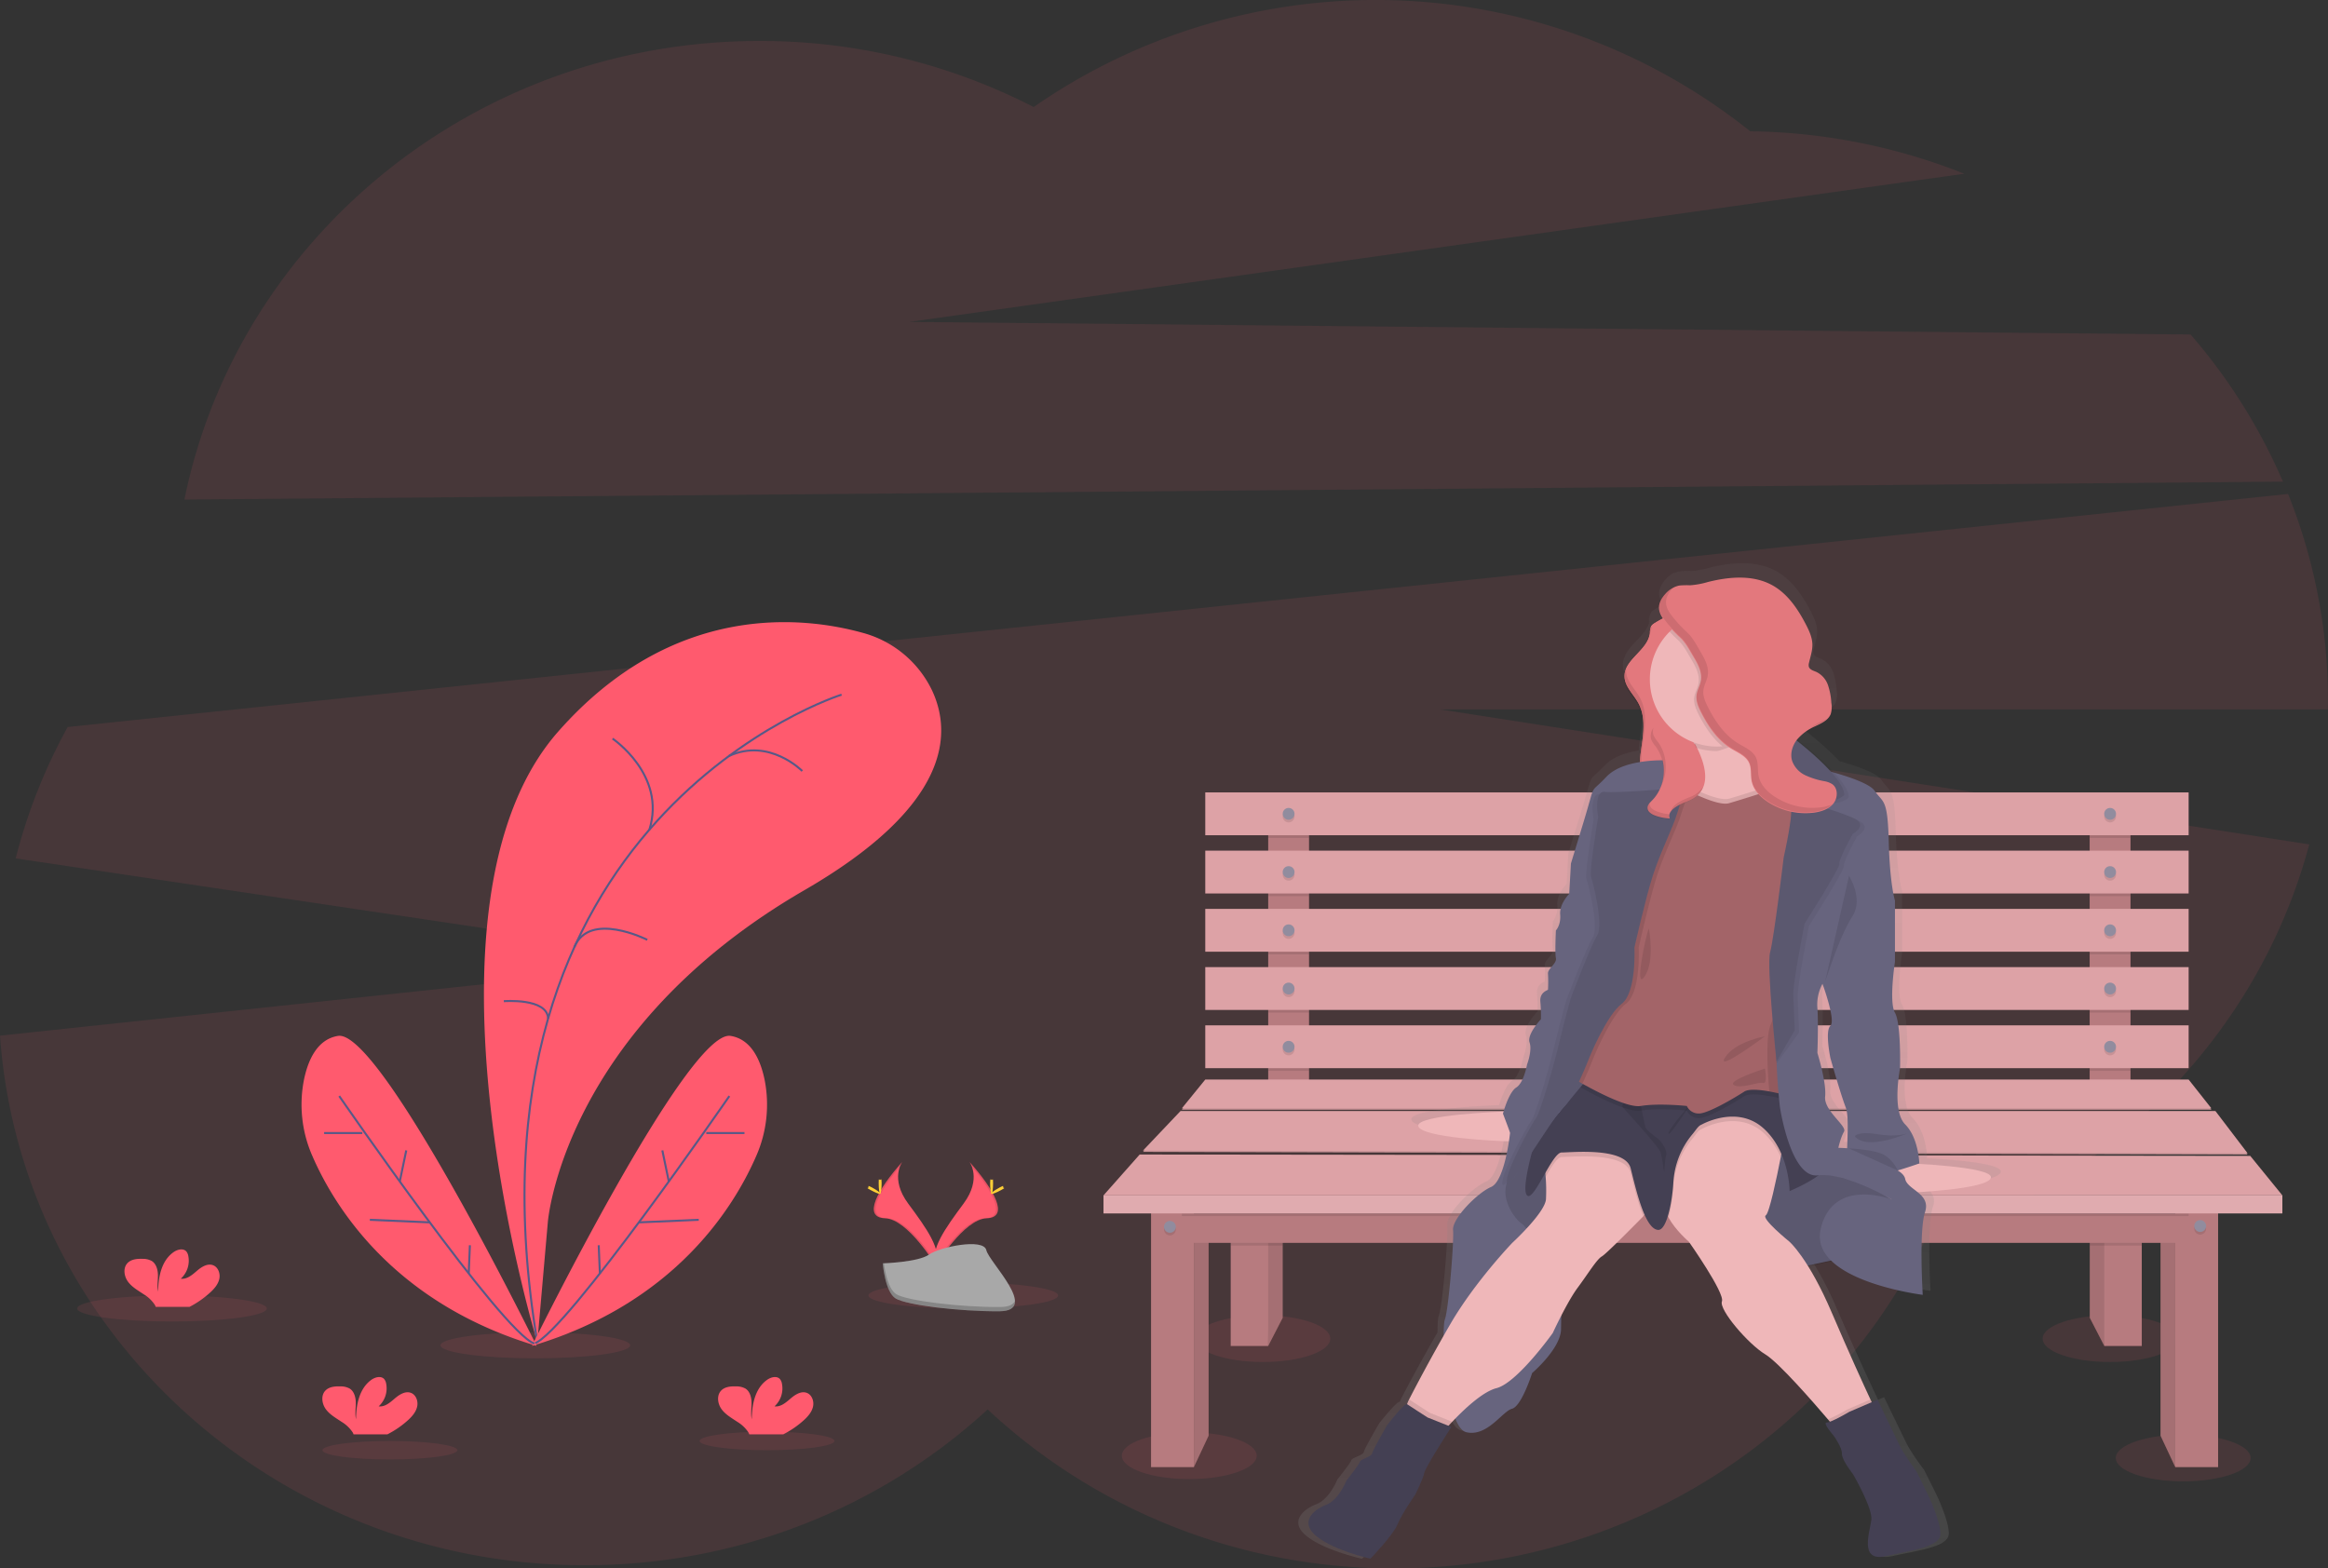 <svg id="b7755403-659e-443e-9cc8-ceaced986de6" data-name="Layer 1" xmlns="http://www.w3.org/2000/svg" xmlns:xlink="http://www.w3.org/1999/xlink" width="1151.63" height="775.89" viewBox="0 0 1151.63 775.89"><rect x="0" y="0" width="1151.63" height="775.89" fill="#333333" stroke="none"/><defs><linearGradient id="c42ab92a-23ba-4512-85c2-58d959eb6237" x1="840.26" y1="833.25" x2="840.26" y2="340.73" gradientUnits="userSpaceOnUse"><stop offset="0" stop-color="gray" stop-opacity="0.25"/><stop offset="0.54" stop-color="gray" stop-opacity="0.12"/><stop offset="1" stop-color="gray" stop-opacity="0.1"/></linearGradient></defs><title>thoughts</title><path d="M1153.53,300.33a280.57,280.57,0,0,0-45.68-72.79L474.09,221.3,995.89,148A296.17,296.17,0,0,0,890,127a296.72,296.72,0,0,0-354.47-12A295.41,295.41,0,0,0,399.89,82.32c-140.81,0-258.15,97.53-284.47,226.86Z" transform="translate(-24.19 -62.05)" fill="#ff5a6e" opacity="0.1"/><path d="M1175.81,408.8a273.84,273.84,0,0,0-19.75-102.37L57.67,421.72a275.56,275.56,0,0,0-25.72,65l340.13,50.7-347.89,37c10.46,146.41,136,262,289.3,262,77.19,0,147.32-29.31,199.28-77.08C564.9,808,635.7,838,713.71,838c115.75,0,215.66-65.91,262.18-161.2,93.33-29.62,165.84-104,190.65-197L736.4,413h439.37C1175.79,411.59,1175.81,410.2,1175.81,408.8Z" transform="translate(-24.19 -62.05)" fill="#ff5a6e" opacity="0.1"/><ellipse cx="624.71" cy="662.27" rx="33.36" ry="11.56" fill="#ff5a6e" opacity="0.1"/><ellipse cx="1043.83" cy="662.27" rx="33.36" ry="11.56" fill="#ff5a6e" opacity="0.1"/><ellipse cx="588.32" cy="720.19" rx="33.36" ry="11.56" fill="#ff5a6e" opacity="0.1"/><ellipse cx="1080.01" cy="721.31" rx="33.36" ry="11.56" fill="#ff5a6e" opacity="0.1"/><polygon points="1068.78 710.27 1076.07 725.83 1076.07 610.26 1068.78 610.26 1068.78 710.27" fill="#b77b7f"/><polygon points="597.89 710.27 590.6 725.83 590.6 610.26 597.89 610.26 597.89 710.27" fill="#b77b7f"/><polygon points="1068.78 710.27 1076.07 725.83 1076.07 610.26 1068.78 610.26 1068.78 710.27" opacity="0.1"/><polygon points="597.89 710.27 590.6 725.83 590.6 610.26 597.89 610.26 597.89 710.27" opacity="0.1"/><rect x="627.36" y="397.99" width="20.2" height="142.06" fill="#b77b7f"/><rect x="1033.73" y="397.99" width="20.2" height="142.06" fill="#b77b7f"/><rect x="627.36" y="397.99" width="20.2" height="16.56" opacity="0.1"/><rect x="1033.73" y="397.99" width="20.2" height="16.56" opacity="0.1"/><rect x="596.23" y="392.03" width="486.46" height="21.19" fill="#dda2a6"/><rect x="627.36" y="422.16" width="20.2" height="21.19" opacity="0.1"/><rect x="1033.73" y="422.16" width="20.2" height="21.19" opacity="0.1"/><rect x="596.23" y="420.84" width="486.46" height="21.19" fill="#dda2a6"/><rect x="627.36" y="450.97" width="20.2" height="21.19" opacity="0.1"/><rect x="1033.73" y="450.97" width="20.2" height="21.19" opacity="0.1"/><rect x="596.23" y="449.65" width="486.46" height="21.19" fill="#dda2a6"/><rect x="627.36" y="479.78" width="20.2" height="21.19" opacity="0.1"/><rect x="1033.73" y="479.78" width="20.2" height="21.19" opacity="0.1"/><rect x="596.23" y="478.46" width="486.46" height="21.19" fill="#dda2a6"/><rect x="627.36" y="508.59" width="20.2" height="21.19" opacity="0.1"/><rect x="1033.73" y="508.59" width="20.2" height="21.19" opacity="0.1"/><rect x="596.23" y="507.27" width="486.46" height="21.19" fill="#dda2a6"/><g opacity="0.1"><circle cx="637.46" cy="403.95" r="2.93"/><circle cx="637.46" cy="432.76" r="2.93"/><circle cx="637.46" cy="461.57" r="2.93"/><circle cx="637.46" cy="490.38" r="2.93"/><circle cx="637.46" cy="519.19" r="2.93"/><circle cx="1043.84" cy="403.95" r="2.93"/><circle cx="1043.84" cy="432.76" r="2.93"/><circle cx="1043.84" cy="461.57" r="2.93"/><circle cx="1043.84" cy="490.38" r="2.93"/><circle cx="1043.84" cy="519.19" r="2.93"/></g><circle cx="637.46" cy="402.63" r="2.93" fill="#918c9e"/><circle cx="637.46" cy="431.44" r="2.93" fill="#918c9e"/><circle cx="637.46" cy="460.25" r="2.93" fill="#918c9e"/><circle cx="637.46" cy="489.06" r="2.93" fill="#918c9e"/><circle cx="637.46" cy="517.87" r="2.93" fill="#918c9e"/><circle cx="1043.84" cy="402.63" r="2.93" fill="#918c9e"/><circle cx="1043.84" cy="431.44" r="2.93" fill="#918c9e"/><circle cx="1043.84" cy="460.25" r="2.93" fill="#918c9e"/><circle cx="1043.84" cy="489.06" r="2.93" fill="#918c9e"/><circle cx="1043.84" cy="517.87" r="2.93" fill="#918c9e"/><polygon points="1093.95 549 584.64 549 596.23 534.75 1082.69 534.75 1093.95 549" fill="#dda2a6"/><polygon points="1093.95 549 584.64 549 596.23 534.75 1082.69 534.75 1093.95 549" opacity="0.1"/><polygon points="1093.95 548.33 584.64 548.33 596.23 534.09 1082.69 534.09 1093.95 548.33" fill="#dda2a6"/><polygon points="1111.83 571.18 565.43 569.86 583.98 550.32 1095.94 550.32 1111.83 571.18" fill="#dda2a6"/><polygon points="1111.83 571.18 565.43 569.86 583.98 550.32 1095.94 550.32 1111.83 571.18" opacity="0.1"/><polygon points="1111.83 570.52 565.43 569.2 583.98 549.66 1095.94 549.66 1111.83 570.52" fill="#dda2a6"/><polygon points="1129.05 591.38 545.89 591.38 563.78 571.18 1113.16 571.84 1129.05 591.38" fill="#dda2a6"/><polygon points="634.53 610.26 634.53 651.98 627.36 665.89 624.99 616.22 624.71 610.26 634.53 610.26" fill="#b77b7f"/><polygon points="1043.62 610.26 1043.33 616.22 1040.97 665.89 1033.79 651.98 1033.79 610.26 1043.62 610.26" fill="#b77b7f"/><polygon points="634.53 610.26 634.53 651.98 627.36 665.89 624.99 616.22 624.71 610.26 634.53 610.26" opacity="0.1"/><polygon points="1043.62 610.26 1043.33 616.22 1040.97 665.89 1033.79 651.98 1033.79 610.26 1043.62 610.26" opacity="0.1"/><rect x="608.81" y="606.95" width="18.54" height="58.95" fill="#b77b7f"/><rect x="1040.97" y="606.95" width="18.54" height="58.95" fill="#b77b7f"/><polygon points="627.36 610.26 634.53 610.26 634.53 616.22 608.81 616.22 608.81 606.95 627.36 606.95 627.36 610.26" opacity="0.1"/><polygon points="1059.51 606.95 1059.51 616.22 1033.79 616.22 1033.79 610.26 1040.97 610.26 1040.97 606.95 1059.51 606.95" opacity="0.1"/><rect x="584.64" y="600.32" width="498.05" height="14.57" fill="#b77b7f"/><rect x="569.41" y="597.67" width="21.19" height="128.16" fill="#b77b7f"/><rect x="1100.25" y="659.73" width="21.19" height="128.16" transform="translate(2197.52 1385.56) rotate(-180)" fill="#b77b7f"/><rect x="584.64" y="600.32" width="498.05" height="1.32" opacity="0.1"/><rect x="545.89" y="591.38" width="583.16" height="8.94" fill="#dda2a6"/><rect x="545.89" y="591.38" width="583.16" height="8.94" fill="#fff" opacity="0.1"/><circle cx="578.74" cy="608.27" r="2.93" opacity="0.1"/><circle cx="578.74" cy="606.95" r="2.93" fill="#918c9e"/><circle cx="1088.4" cy="607.87" r="2.93" opacity="0.1"/><circle cx="1088.4" cy="606.55" r="2.93" fill="#918c9e"/><ellipse cx="85.08" cy="647.35" rx="46.92" ry="6.44" fill="#ff5a6e" opacity="0.1"/><ellipse cx="264.82" cy="665.57" rx="46.92" ry="6.44" fill="#ff5a6e" opacity="0.1"/><ellipse cx="476.53" cy="640.91" rx="46.92" ry="6.44" fill="#ff5a6e" opacity="0.1"/><ellipse cx="192.88" cy="717.46" rx="33.36" ry="4.58" fill="#ff5a6e" opacity="0.1"/><ellipse cx="379.43" cy="712.88" rx="33.36" ry="4.58" fill="#ff5a6e" opacity="0.1"/><path d="M290,726.18S224.21,510.45,300.31,424c56.94-64.64,121.56-56.91,150.51-48.91a53.5,53.5,0,0,1,34.52,28.69c10.11,21.83,8.29,57.26-63.14,98.62-119.6,69.24-127,164.23-127,164.23Z" transform="translate(-24.19 -62.05)" fill="#ff5a6e"/><path d="M440.51,405.73s-194,60.66-150.5,320.45" transform="translate(-24.19 -62.05)" fill="none" stroke="#565987" stroke-miterlimit="10"/><path d="M327.21,427.47s26.71,18,18.22,45.06" transform="translate(-24.19 -62.05)" fill="none" stroke="#565987" stroke-miterlimit="10"/><path d="M421.06,443.5s-16.33-16.62-36.21-7.45" transform="translate(-24.19 -62.05)" fill="none" stroke="#565987" stroke-miterlimit="10"/><path d="M344.38,527s-28.68-14.55-36.09,3.68" transform="translate(-24.19 -62.05)" fill="none" stroke="#565987" stroke-miterlimit="10"/><path d="M273.42,557.37S295,555.65,295.34,566" transform="translate(-24.19 -62.05)" fill="none" stroke="#565987" stroke-miterlimit="10"/><path d="M287.35,727.9s77.08-156.79,98.25-153.36c10.06,1.63,14.69,11.52,16.78,21.46a63.08,63.08,0,0,1-4.19,38.17C387.25,659.26,357.88,706.9,287.35,727.9Z" transform="translate(-24.19 -62.05)" fill="#ff5a6e"/><path d="M385,604.3s-80.9,117.3-96.53,122.45" transform="translate(-24.19 -62.05)" fill="none" stroke="#565987" stroke-miterlimit="10"/><line x1="368.28" y1="560.55" x2="349.4" y2="560.55" fill="none" stroke="#565987" stroke-miterlimit="10"/><line x1="345.66" y1="603.47" x2="316.06" y2="604.74" fill="none" stroke="#565987" stroke-miterlimit="10"/><line x1="327.65" y1="569.14" x2="330.86" y2="584.55" fill="none" stroke="#565987" stroke-miterlimit="10"/><line x1="296.18" y1="616.06" x2="296.75" y2="630.07" fill="none" stroke="#565987" stroke-miterlimit="10"/><path d="M289.64,727.9S212.57,571.11,191.4,574.54c-10.06,1.63-14.7,11.52-16.79,21.46a63.08,63.08,0,0,0,4.2,38.17C189.74,659.26,219.12,706.9,289.64,727.9Z" transform="translate(-24.19 -62.05)" fill="#ff5a6e"/><path d="M192,604.3s80.9,117.3,96.53,122.45" transform="translate(-24.19 -62.05)" fill="none" stroke="#565987" stroke-miterlimit="10"/><line x1="160.34" y1="560.55" x2="179.23" y2="560.55" fill="none" stroke="#565987" stroke-miterlimit="10"/><line x1="182.96" y1="603.47" x2="212.56" y2="604.74" fill="none" stroke="#565987" stroke-miterlimit="10"/><line x1="200.97" y1="569.14" x2="197.76" y2="584.55" fill="none" stroke="#565987" stroke-miterlimit="10"/><line x1="232.45" y1="616.06" x2="231.87" y2="630.07" fill="none" stroke="#565987" stroke-miterlimit="10"/><path d="M422,764.52c2-1.84,3.82-4,4.39-6.62s-.56-5.79-3.07-6.75c-2.81-1.07-5.82.88-8.1,2.85s-4.9,4.22-7.88,3.8A12,12,0,0,0,411,746.57a4.8,4.8,0,0,0-1-2.28c-1.57-1.67-4.4-.95-6.27.36-6,4.19-7.61,12.27-7.65,19.55-.6-2.62-.09-5.36-.11-8.05s-.75-5.68-3-7.12a9.1,9.1,0,0,0-4.61-1.09c-2.68-.1-5.66.17-7.48,2.13-2.27,2.43-1.68,6.51.29,9.19s5,4.35,7.74,6.2a17.16,17.16,0,0,1,5.54,5.28,5.79,5.79,0,0,1,.41.94h16.77A47,47,0,0,0,422,764.52Z" transform="translate(-24.19 -62.05)" fill="#ff5a6e"/><path d="M128.29,701.37c2-1.83,3.82-4,4.39-6.62s-.55-5.78-3.07-6.75c-2.81-1.07-5.82.88-8.1,2.85s-4.9,4.22-7.88,3.8a12,12,0,0,0,3.71-11.23,4.85,4.85,0,0,0-1-2.28c-1.57-1.67-4.4-.95-6.27.37-6,4.18-7.61,12.27-7.64,19.54-.6-2.62-.1-5.36-.11-8s-.76-5.68-3-7.12a9.1,9.1,0,0,0-4.61-1.09c-2.67-.09-5.65.17-7.48,2.13-2.27,2.43-1.68,6.51.29,9.19s5,4.35,7.75,6.2a17.23,17.23,0,0,1,5.53,5.28,5.79,5.79,0,0,1,.41.94h16.77A47,47,0,0,0,128.29,701.37Z" transform="translate(-24.19 -62.05)" fill="#ff5a6e"/><path d="M226.17,764.52c2-1.84,3.82-4,4.39-6.62s-.55-5.79-3.07-6.75c-2.81-1.07-5.82.88-8.1,2.85s-4.9,4.22-7.88,3.8a12,12,0,0,0,3.71-11.23,4.8,4.8,0,0,0-1-2.28c-1.57-1.67-4.4-.95-6.27.36-5.95,4.19-7.61,12.27-7.64,19.55-.6-2.62-.1-5.36-.11-8.05s-.76-5.68-3-7.12a9.1,9.1,0,0,0-4.61-1.09c-2.67-.1-5.65.17-7.48,2.13-2.27,2.43-1.68,6.51.29,9.19s5,4.35,7.75,6.2a17.12,17.12,0,0,1,5.53,5.28,5,5,0,0,1,.41.94H215.8A47,47,0,0,0,226.17,764.52Z" transform="translate(-24.19 -62.05)" fill="#ff5a6e"/><path d="M503.76,636.87s6.29,8.22-2.9,20.63-16.76,22.89-13.7,30.63c0,0,13.86-23,25.15-23.37S516.18,650.73,503.76,636.87Z" transform="translate(-24.19 -62.05)" fill="#ff5a6e"/><path d="M503.76,636.87a10.08,10.08,0,0,1,1.29,2.58c11,12.93,16.87,25,6.29,25.31-9.86.28-21.68,17.91-24.52,22.36.1.34.21.68.34,1,0,0,13.86-23,25.15-23.37S516.18,650.73,503.76,636.87Z" transform="translate(-24.19 -62.05)" opacity="0.1"/><path d="M515.45,647.35c0,2.89-.32,5.24-.72,5.24s-.73-2.35-.73-5.24.41-1.54.81-1.54S515.45,644.45,515.45,647.35Z" transform="translate(-24.19 -62.05)" fill="#ffd037"/><path d="M519.46,650.8c-2.54,1.39-4.75,2.22-5,1.87s1.72-1.76,4.26-3.14,1.54-.38,1.73,0S522,649.42,519.46,650.8Z" transform="translate(-24.19 -62.05)" fill="#ffd037"/><path d="M470.55,636.87s-6.28,8.22,2.91,20.63,16.76,22.89,13.7,30.63c0,0-13.87-23-25.15-23.37S458.14,650.73,470.55,636.87Z" transform="translate(-24.19 -62.05)" fill="#ff5a6e"/><path d="M470.55,636.87a10.29,10.29,0,0,0-1.28,2.58c-11,12.93-16.88,25-6.29,25.31,9.86.28,21.68,17.91,24.51,22.36a9.16,9.16,0,0,1-.33,1s-13.87-23-25.15-23.37S458.14,650.73,470.55,636.87Z" transform="translate(-24.19 -62.05)" opacity="0.1"/><path d="M458.87,647.35c0,2.89.32,5.24.72,5.24s.73-2.35.73-5.24-.41-1.54-.81-1.54S458.87,644.45,458.87,647.35Z" transform="translate(-24.19 -62.05)" fill="#ffd037"/><path d="M454.86,650.8c2.54,1.39,4.75,2.22,4.94,1.87s-1.71-1.76-4.25-3.14-1.54-.38-1.73,0S452.32,649.42,454.86,650.8Z" transform="translate(-24.19 -62.05)" fill="#ffd037"/><path d="M460.87,687.06s17.58-.54,22.87-4.32,27-8.27,28.36-2.22,26.42,30.09,6.57,30.25-46.11-3.09-51.4-6.32S460.87,687.06,460.87,687.06Z" transform="translate(-24.19 -62.05)" fill="#a8a8a8"/><path d="M519,708.66c-19.84.16-46.11-3.09-51.4-6.31-4-2.45-5.63-11.26-6.16-15.32l-.59,0s1.11,14.17,6.4,17.39,31.55,6.48,51.4,6.32c5.73,0,7.71-2.09,7.6-5.11C525.47,707.49,523.29,708.63,519,708.66Z" transform="translate(-24.19 -62.05)" opacity="0.2"/><path d="M976.94,635l.59-.21s-.28-12.79-7.21-19.61S967.73,587,967.73,587s.58-22.46-2.6-27.86,0-25.59,0-25.59V502.88s-2.59-8-3.17-29.85-2.88-19-7.21-25.3c-2.24-3.25-11.78-6.64-20.56-9.08A165.23,165.23,0,0,0,915.29,422a25.41,25.41,0,0,1,9.18-6.67c3.11-1.47,6.68-3,7.95-6.14a12.13,12.13,0,0,0,.34-5.66,33.86,33.86,0,0,0-1.71-8.83,11.57,11.57,0,0,0-5.85-6.63c-1.51-.66-3.47-1.12-3.91-2.69a3.79,3.79,0,0,1,.08-1.89c.68-3.08,1.8-6.11,1.73-9.26-.07-3.49-1.6-6.79-3.23-9.89-4.11-7.83-9.34-15.55-17.17-19.82-9.83-5.36-22-4.31-32.86-1.61a43.19,43.19,0,0,1-9,1.67,39.08,39.08,0,0,0-5.52.13,10.45,10.45,0,0,0-3,1c.2-.2.4-.42.62-.61a14.77,14.77,0,0,0-4.78,3.56,11.73,11.73,0,0,0-3,5.28,7.21,7.21,0,0,0-.24,2,9.92,9.92,0,0,0,2,5.24,46.54,46.54,0,0,0-4.23,2.38,5.27,5.27,0,0,0-1.75,1.53,3.12,3.12,0,0,0-.33.75,7.94,7.94,0,0,0-.67,3.47c0,.15,0,.3-.07.44.12-.22.22-.44.32-.67-1.14,7-9.78,11.39-12.21,17.75a9.39,9.39,0,0,0-1,4.24c.11,5.12,4.64,8.92,7.1,13.42,4.11,7.53,2.27,16.68,1.11,25.15-.16,1.2-.29,2.44-.37,3.69-6.09,1-12.71,3.12-16.76,7.36-9.08,9.53-5,1.42-11.53,22.46l-6.49,21-.87,15.21s-5,5-4.61,10.38-2.16,8-2.16,8-.58,11.23,0,13.93-4.33,5.4-4,7.82a70.33,70.33,0,0,1,0,8c0,.43-4.33,1.14-3.89,6.11a78.4,78.4,0,0,1,.28,8.82s-7.2,7.53-5.76,11.65-1.3,11.09-1.3,11.09-1.59,9.1-5.48,11.52c-3.17,2-5.67,9.39-6.49,12.09-2.9.1-44.77,1.71-43.38,7.29,1.44,5.78,40.95,7.58,45.56,7.58a4.07,4.07,0,0,0,.6-.06c-1.08,7-3.86,20.77-9.12,23-7.07,3-19.9,15.92-19.32,21.61s-2.31,40.09-4.19,44.92c-.39,1-.61,4-.6,8.12-9.12,15.8-15.85,28.65-17.63,32.07l-.46.89-.54,1.42h0c-1.23-.85-10.17,10.53-10.17,10.53s-7.35,12.51-7.64,14.21-5.92,2.84-6.2,4.12-6.92,9.53-6.92,9.53-3.75,9.66-10.39,12.22-13.69,8.82-4.61,15.93,27.25,11.08,27.25,11.08,11.54-11.8,13.84-17.34,8.94-14.78,8.94-14.78,4-8,4.62-11S739.33,767,739.33,767l-1.44-.56c.55-.6,1.18-1.26,1.88-2,.49-.51,1-1.06,1.57-1.61,1.54,3.78,3.4,6.35,5.63,6.86,10.67,2.42,18.31-10.52,23.22-11.8S780.42,740,780.42,740s14.57-12.23,14.71-22c0-2.15.08-4.44.13-6.7a115.69,115.69,0,0,1,8.38-14.1c5.39-7.2,9.61-14.22,12.31-15.73,2-1.1,14.42-13.46,21-20.09l.68-.69c2,4.36,4.3,7.44,6.92,7.51,2,.06,3.62-2.85,4.9-7q.19.4.42.81c3.61,6.51,10.25,12,10.25,12s18.46,25.87,16.87,30,13.41,21.46,22,26.58c6.92,4.1,25,24.65,31.91,32.64l1,1.18a6.42,6.42,0,0,1-1.55.39c-2.4.09,3.37,6.44,3.37,6.44s4.51,6.16,4.32,9.2,5.67,10.33,5.67,10.33,10,17,9.33,22.84-6.44,21.32,7.21,18.29,28.26-4.55,28-11.47-6.15-19-6.15-19l-6.06-12.14s-6.05-7.86-8.75-13.26-11.05-22.75-11.05-22.75l-3,1.27-.64-1.36c-3.1-6.55-10.6-22.64-19.68-43.54a171.64,171.64,0,0,0-12-23.3l12-2.53c13.82,12.9,46.29,16.86,46.29,16.86s-2-32.12,1.16-41.51c1.64-4.86-.82-7.66-3.73-10,13-.75,36.18-2.84,37.28-7.24S989.35,635.68,976.94,635Zm-36.17-7.83c-2.57-.18-4.47-.2-4.47-.2s1.15-5.25,2.88-8.1-10.38-10.52-9.61-17.63-3.94-21.89-3.94-21.89.57-15.35,0-22.46a21.72,21.72,0,0,1,2.59-12.22s6.92,18.48,4,21,0,16.2,0,16.2,5.19,18.2,7.78,24.74C941.53,610.39,941,619.23,940.77,627.18Z" transform="translate(-24.19 -62.05)" fill="url(#c42ab92a-23ba-4512-85c2-58d959eb6237)"/><path d="M768.12,612s-43.72,1.49-42.32,7.19,39.8,7.47,44.28,7.47S781,618.45,781,618.45Z" transform="translate(-24.19 -62.05)" fill="#efb7b9"/><rect x="771.07" y="530" width="25.22" height="23.25" fill="#67647e"/><rect x="771.07" y="530" width="25.22" height="23.25" opacity="0.12"/><polygon points="757.65 554.15 734.45 600.99 763.86 610.53 787.6 590.16 798.82 568.42 821.54 570.27 845.79 582.34 865.39 594.31 877.25 616.49 894.25 626.1 930.7 618.32 936.02 593.53 906.28 573.61 895.5 557.29 851.8 550.93 839.15 532.07 795.43 542.62 757.65 554.15" fill="#67647e"/><polygon points="757.65 554.59 733.97 605.62 763.86 610.97 787.6 590.6 798.82 568.86 821.54 570.7 845.79 582.78 865.39 594.74 877.25 616.93 894.25 626.53 930.7 618.75 936.02 593.96 906.28 574.05 895.5 557.72 851.8 551.37 839.15 532.5 795.43 543.05 757.65 554.59" opacity="0.12"/><path d="M842.72,370.35a5.05,5.05,0,0,0-1.7,1.51,8.06,8.06,0,0,0-.66,3.44c-.89,8.44-12.73,13-12.55,21.45.1,5,4.51,8.78,6.9,13.22,4,7.42,2.2,16.45,1.08,24.8-.85,6.33-.85,13.76,4,17.92,2,1.7,4.59,2.63,6.4,4.52,3.7,3.86,2.89,10.19,5.33,15a4.36,4.36,0,0,0,1,1.36,4.17,4.17,0,0,0,1.42.73c4.71,1.55,10.09-.65,13.27-4.45s4.44-8.89,4.61-13.85-.63-9.87-1.11-14.8c-.91-9.48-.6-19-1.37-28.52a23,23,0,0,0-2-8.74c-.73-1.42-1.72-2.7-2.41-4.14a22,22,0,0,1-1.62-6.26l-2.64-16.71c-.52-3.34-1-9.33-4.83-10.62S845.84,368.37,842.72,370.35Z" transform="translate(-24.19 -62.05)" fill="#e3787d"/><path d="M842.72,370.35a5.05,5.05,0,0,0-1.7,1.51,8.06,8.06,0,0,0-.66,3.44c-.89,8.44-12.73,13-12.55,21.45.1,5,4.51,8.78,6.9,13.22,4,7.42,2.2,16.45,1.08,24.8-.85,6.33-.85,13.76,4,17.92,2,1.7,4.59,2.63,6.4,4.52,3.7,3.86,2.89,10.19,5.33,15a4.36,4.36,0,0,0,1,1.36,4.17,4.17,0,0,0,1.42.73c4.71,1.55,10.09-.65,13.27-4.45s4.44-8.89,4.61-13.85-.63-9.87-1.11-14.8c-.91-9.48-.6-19-1.37-28.52a23,23,0,0,0-2-8.74c-.73-1.42-1.72-2.7-2.41-4.14a22,22,0,0,1-1.62-6.26l-2.64-16.71c-.52-3.34-1-9.33-4.83-10.62S845.84,368.37,842.72,370.35Z" transform="translate(-24.19 -62.05)" fill="#e3787d"/><g opacity="0.1"><path d="M841.16,372.66c0-.23,0-.46.06-.69a3.06,3.06,0,0,0-.52.62A8,8,0,0,0,840,376c0,.14,0,.28-.06.43A10.66,10.66,0,0,0,841.16,372.66Z" transform="translate(-24.19 -62.05)"/><path d="M868,467.16c-3.17,3.8-8.56,6-13.26,4.45a3.53,3.53,0,0,1-2.42-2.09c-2.45-4.76-1.64-11.08-5.34-14.95-1.81-1.88-4.41-2.81-6.4-4.52-4.85-4.16-4.85-11.58-4-17.92,1.12-8.35,2.92-17.38-1.08-24.79-2.39-4.45-6.79-8.19-6.9-13.23a8.22,8.22,0,0,1,.09-1.41,9.56,9.56,0,0,0-1.21,4.77c.1,5,4.51,8.79,6.9,13.23,4,7.42,2.2,16.44,1.08,24.79-.85,6.34-.85,13.76,4,17.93,2,1.7,4.59,2.63,6.4,4.52,3.7,3.86,2.89,10.19,5.33,14.94a4.4,4.4,0,0,0,1,1.37,4.1,4.1,0,0,0,1.43.72c4.7,1.55,10.09-.65,13.26-4.45a19.19,19.19,0,0,0,3.77-7.76A17.48,17.48,0,0,1,868,467.16Z" transform="translate(-24.19 -62.05)"/></g><path d="M966.75,637.55s43.71,1.5,42.31,7.19-39.79,7.48-44.28,7.48S953.86,644,953.86,644Z" transform="translate(-24.19 -62.05)" fill="#efb7b9"/><path d="M849.08,438.25s-21.43-1.26-30.25,8.13-4.91,1.4-11.21,22.14l-6.31,20.74-.84,15s-4.9,4.9-4.48,10.23-2.11,7.85-2.11,7.85-.56,11.07,0,13.73-4.2,5.32-3.92,7.7a70.82,70.82,0,0,1,0,7.85c0,.42-4.2,1.12-3.78,6a78.83,78.83,0,0,1,.28,8.68s-7,7.43-5.61,11.49-1.26,10.93-1.26,10.93-1.54,9-5.32,11.35S767.68,613,767.68,613s3.5,9.11,3.5,9.53-2.52,23.82-9.38,26.76S742.46,665,743,670.57s-2.24,39.52-4.06,44.28.28,53.39,10.65,55.77S767.4,760.25,772.17,759s9.94-17.66,9.94-17.66,14.16-12.05,14.3-21.71.56-22,.56-22-16.54-28-19.9-30.13-12.75-14-5.47-24.24S783.52,620,783.52,620l7.84-7L798,587.9l12-39.23,11.35-38.54L831,469.64l25.47-17.74S861,440.35,849.08,438.25Z" transform="translate(-24.19 -62.05)" fill="#67647e"/><path d="M841.1,659.69s-1.61,1.66-4,4.11c-6.43,6.53-18.54,18.72-20.45,19.8-2.62,1.5-6.72,8.41-12,15.51s-12.33,22.42-12.33,22.42-17.56,24.66-27.83,27.28c-7,1.77-16.5,10.92-21.9,16.64-2.59,2.72-4.24,4.66-4.24,4.66l-20.2-7.85,2.62-6.91.45-.89c1.94-3.78,9.93-19.26,20.47-37.42,12.15-20.91,30.65-40.16,30.65-40.16s16.06-14.76,16.62-21.49a84,84,0,0,0-.17-11.2c-.3-4.84-.76-9-.76-9l24.47-15.87,18.69,7.8Z" transform="translate(-24.19 -62.05)" fill="#efb7b9"/><path d="M951,757.59l-19.9,9.81-2.65-3.14c-6.71-7.87-24.28-28.13-31-32.17C889,727,874.45,710,876,705.89s-16.39-29.57-16.39-29.57-6.46-5.45-10-11.87c-1.72-3.13-2.73-6.49-1.94-9.56,2.37-9.4,10.22-30,10.22-30s3.79-6.31,4.06-6.74S876,613,876,613l13.59-1.4,17.1,14.57s-.63,3.47-1.57,8.29c-2.08,10.61-5.68,27.79-7.41,28.85-2.51,1.54,11.65,13,11.65,13s9.38,8,21,35.17c8.82,20.61,16.1,36.47,19.12,42.93C950.43,756.48,951,757.59,951,757.59Z" transform="translate(-24.19 -62.05)" fill="#efb7b9"/><path d="M831.21,627.14l9.89,32.55s-1.61,1.66-4,4.11c-2.7-6.62-4.77-15.47-6.25-21.48-2.62-10.65-29.52-7.85-34.19-7.85-2.06,0-4.95,4.71-7.83,9.72-.3-4.84-.76-9-.76-9l24.47-15.87Z" transform="translate(-24.19 -62.05)" opacity="0.1"/><path d="M906.68,626.15s-.63,3.47-1.57,8.29a35.8,35.8,0,0,0-8.71-12.12c-13.07-11.58-30.44-1.68-30.44-1.68-1.79.66-2.66,2.51-4.6,4.8a40.71,40.71,0,0,0-9.42,23.89,81.65,81.65,0,0,1-2.3,15.12c-1.72-3.13-2.73-6.49-1.94-9.56,2.37-9.4,10.22-30,10.22-30s3.79-6.31,4.06-6.74S876,613,876,613l13.59-1.4Z" transform="translate(-24.19 -62.05)" opacity="0.1"/><path d="M927.05,639.33c-.19,4.67-17.57,12-17.57,12s0-19.62-13.08-31.21S866,618.4,866,618.4c-1.79.66-2.66,2.51-4.6,4.8a40.71,40.71,0,0,0-9.42,23.88c-.6,9.94-3.31,23.57-7.47,23.44-6.54-.18-11-19.79-13.64-30.44s-29.52-7.85-34.19-7.85-13.64,24.28-17,21.3,3.73-26.39,3.73-26.39L806,599.91l4.82-5.79,99.2,5.36s2.47,3.81,4.89,7.58c2.29,3.59,4.55,7.15,4.64,7.41C919.76,615,927.23,634.65,927.05,639.33Z" transform="translate(-24.19 -62.05)" fill="#444053"/><path d="M826.67,609.55c.14.21,18.22,19.83,19.06,22.77a96.4,96.4,0,0,1,1.69,10s.41-6.94,1-8.9-2.1-6.51-4.06-8-5.61-4.27-6.1-5.46-2.8-13.38-2.8-13.38l-7.57-1.68Z" transform="translate(-24.19 -62.05)" opacity="0.1"/><path d="M860.93,607.59s-11.63,13.31-11.35,15.27S860.93,607.59,860.93,607.59Z" transform="translate(-24.19 -62.05)" opacity="0.1"/><path d="M920.32,450.44l-13.45,18.69-36.93,7.47s-37.43-9.34-12-19.06a14.65,14.65,0,0,0,6.22-4.19c4.48-5.37,2.83-13.48-.9-21.38-5.86-12.45-16.81-24.4-16.81-24.4s52.59-23.26,46.61,1a24.46,24.46,0,0,0,.29,12.8c3.14,11,13.06,19.66,19.95,24.57A67.79,67.79,0,0,0,920.32,450.44Z" transform="translate(-24.19 -62.05)" fill="#efb7b9"/><path d="M920.32,450.44l-13.45,18.69-36.93,7.47s-37.43-9.34-12-19.06a14.65,14.65,0,0,0,6.22-4.19c6,2.66,12.28,4.77,15.45,3.82,0,0,20.78-6.09,33.69-11.2A67.79,67.79,0,0,0,920.32,450.44Z" transform="translate(-24.19 -62.05)" opacity="0.1"/><path d="M915.09,608.13a142.55,142.55,0,0,0-15.65-3.83c-5.22-.92-10.25-1.28-12.38.09-5.23,3.36-17.93,10.84-22.42,10.84a6.42,6.42,0,0,1-6-3.74s-13.83-1.5-22.8,0c-6,1-20.1-6.15-28.84-11l-1-.56,4.82-5.79,99.2,5.36s2.47,3.81,4.89,7.58Z" transform="translate(-24.19 -62.05)" opacity="0.1"/><path d="M911.36,580.85l3.73,25a144,144,0,0,0-15.65-3.84c-5.22-.92-10.25-1.27-12.38.09-5.23,3.37-17.93,10.84-22.42,10.84a6.42,6.42,0,0,1-6-3.73s-13.83-1.5-22.8,0c-6,1-20.1-6.15-28.84-11-4.37-2.44-7.4-4.3-7.4-4.3l5.6-19.81,17.19-18.31L825,529.28l4.1-30.63L835.5,480,847,452.67l2.05-4.84s2.24,1.32,5.54,3.08c1.53.81,3.28,1.72,5.15,2.63,7.12,3.49,15.87,7.07,19.83,5.87,0,0,18.47-5.41,31.41-10.31,6-2.28,10.76-4.43,12-5.89a1.31,1.31,0,0,0,.31-.61c0-.37.08-.09.16.73.8,8.25,3.58,71.38,3.58,71.38Z" transform="translate(-24.19 -62.05)" fill="#a36468"/><path d="M927.05,514.71l-15.69,66.14,3.73,25a144,144,0,0,0-15.65-3.84c-.89-10.25-1.91-27.56.8-33.34,3.92-8.41,6.16-35,6.16-35L911,449.1l.45-8.18c.33-.23,5.35.7,11.55,2.29l.47.12C924.27,451.58,927.05,514.71,927.05,514.71Z" transform="translate(-24.19 -62.05)" opacity="0.1"/><path d="M958.49,641.13c-9.78,2.94-23,6.16-24.35,2.68-1-2.4-.89-7.79-.7-13.68,4.77.34,11.93,1.29,13,3.87S954.21,638.47,958.49,641.13Z" transform="translate(-24.19 -62.05)" opacity="0.1"/><path d="M915.93,440.92c.84-.57,31.39,6.16,35.59,12.33s6.45,3.36,7,24.94,3.08,29.42,3.08,29.42v30.27s-3.08,19.9,0,25.22,2.52,27.46,2.52,27.46-4.2,21,2.52,27.75,7,19.33,7,19.33-32.79,11.77-35,6.17,1.12-27.46-1.4-33.91-7.57-24.38-7.57-24.38-2.8-13.45,0-16-3.92-20.74-3.92-20.74a21.59,21.59,0,0,0-2.52,12.05c.56,7,0,22.14,0,22.14s4.57,14.57,3.83,21.58,11,14.57,9.34,17.37-2.81,8-2.81,8,15.7.15,17.38,4.07,14.57,5.83,15.69,11.32,12.89,7.18,9.81,16.43-1.12,40.91-1.12,40.91-56.61-7-50.44-32.79,35.31-14.29,35.31-14.29S937,641.85,923.5,643.53s-18.78-33.63-18.78-33.63-3.92-32.79,0-41.19,6.16-35,6.16-35Z" transform="translate(-24.19 -62.05)" fill="#67647e"/><path d="M941.71,624.19s1.4-2.66,11.35-1,15-.55,15-.55S947.88,631.62,941.71,624.19Z" transform="translate(-24.19 -62.05)" opacity="0.1"/><path d="M938.91,495.14c-.14.42,7.29,11.35,1.68,20.18s-10.23,23-11.21,25.64-2.33,6.73-2.33,6.73" transform="translate(-24.19 -62.05)" opacity="0.1"/><path d="M912.57,427.46s26.34,19.76,26.2,29c0,0-2.52,2.94-8,2.94s-15.27-2.66-16.39-8.83-5.33,0-2.94,3.23,3.78,4.9,3.78,4.9,24.93,6.87,29.7,10.09-2,7-2,7-7,12.61-6.58,14.71-17.24,29.56-17.24,29.56-5.88,29.71-5.6,35.31.7,17.5.7,17.5L903,588.31s-2.74-47.63-.92-54.07,6.72-46.94,6.72-46.94,5.61-24.67,3.37-27.47-3-11.49-3-11.49Z" transform="translate(-24.19 -62.05)" opacity="0.05"/><path d="M910.32,426.34s26.35,19.76,26.21,29c0,0-2.53,2.94-8,2.94s-15.27-2.66-16.39-8.83-5.33,0-2.95,3.23,3.79,4.9,3.79,4.9,24.93,6.87,29.7,10.09-2,7-2,7-7,12.62-6.59,14.72S916.91,519,916.91,519s-5.89,29.71-5.6,35.31.7,17.5.7,17.5l-9,15.42s-5-47.63-3.16-54.08,6.72-46.94,6.72-46.94,5.61-24.66,3.36-27.46-3-11.49-3-11.49Z" transform="translate(-24.19 -62.05)" fill="#67647e"/><path d="M910.32,426.34s26.35,19.76,26.21,29c0,0-2.53,2.94-8,2.94s-15.27-2.66-16.39-8.83-5.33,0-2.95,3.23,3.79,4.9,3.79,4.9,24.93,6.87,29.7,10.09-2,7-2,7-7,12.62-6.59,14.72S916.91,519,916.91,519s-5.89,29.71-5.6,35.31.7,17.5.7,17.5l-9,15.42s-5-47.63-3.16-54.08,6.72-46.94,6.72-46.94,5.61-24.66,3.36-27.46-3-11.49-3-11.49Z" transform="translate(-24.19 -62.05)" opacity="0.12"/><path d="M860.72,449.6a17.35,17.35,0,0,1-1,3.94c-1,3.1-2.64,7.31-4,11.61-2,6.65-8.11,18.64-11.77,30s-9.1,35.58-9.1,35.58,1.12,22.28-6.3,27.89-15.84,26.2-15.84,26.2-2.66,6.87-5.77,13.41c-4.37-2.44-7.4-4.3-7.4-4.3l5.6-19.81,17.19-18.31L825,529.28l4.1-30.63L835.5,480,847,452.67c3.1-.23,5.16-.41,5.16-.41s1.05-.63,2.43-1.35C857.16,449.58,860.81,448,860.72,449.6Z" transform="translate(-24.19 -62.05)" opacity="0.1"/><path d="M847.69,453.39s-26,2.21-31.81,1.54-3.36,12.47-3.36,12.47S808,494.16,809,497s6.3,23.82,3.08,28.87-13.17,31.25-13.17,31.25-3.22,11.63-6,23.26-9.38,33.9-11.07,35.87S765.82,644,767.45,648,791.15,614,795.6,610.6s12.72-24.66,12.72-24.66,8.4-20.6,15.83-26.2,6.31-27.89,6.31-27.89,5.46-24.24,9.1-35.59,9.76-23.34,11.77-30,4.77-13,4.91-15.56S847.69,453.39,847.69,453.39Z" transform="translate(-24.19 -62.05)" opacity="0.05"/><path d="M849.93,452.27s-26,2.21-31.81,1.54-3.36,12.47-3.36,12.47-4.48,26.76-3.5,29.56,6.3,23.82,3.08,28.87S801.17,556,801.17,556s-3.22,11.63-6,23.26-9.39,33.91-11.07,35.88-16,27.78-14.39,31.82,23.7-34.07,28.15-37.43,12.72-24.66,12.72-24.66,8.41-20.6,15.83-26.2,6.31-27.89,6.31-27.89,5.46-24.24,9.11-35.59,9.75-23.34,11.77-30,4.76-13,4.9-15.56S849.93,452.27,849.93,452.27Z" transform="translate(-24.19 -62.05)" fill="#67647e"/><path d="M849.93,452.27s-26,2.21-31.81,1.54-3.36,12.47-3.36,12.47-4.48,26.76-3.5,29.56,6.3,23.82,3.08,28.87S801.17,556,801.17,556s-3.22,11.63-6,23.26-9.39,33.91-11.07,35.88-16,27.78-14.39,31.82,23.7-34.07,28.15-37.43,12.72-24.66,12.72-24.66,8.41-20.6,15.83-26.2,6.31-27.89,6.31-27.89,5.46-24.24,9.11-35.59,9.75-23.34,11.77-30,4.76-13,4.9-15.56S849.93,452.27,849.93,452.27Z" transform="translate(-24.19 -62.05)" opacity="0.12"/><path d="M839.84,521.41s3.2,16.13-2.1,23.76S838.3,524.85,839.84,521.41Z" transform="translate(-24.19 -62.05)" opacity="0.1"/><path d="M897.29,574.73s-14.85,2.66-19.75,10.51S897.29,574.73,897.29,574.73Z" transform="translate(-24.19 -62.05)" opacity="0.1"/><path d="M897.29,590.7s-18.91,6-15.41,8.13,12-1.68,14.43-1S897.29,590.7,897.29,590.7Z" transform="translate(-24.19 -62.05)" opacity="0.1"/><path d="M742.61,765.45c-2.59,2.72-4.24,4.66-4.24,4.66l-20.2-7.85,2.62-6.91.45-.89a.21.21,0,0,1,.15,0c1.19.82,10.14,6.58,10.14,6.58Z" transform="translate(-24.19 -62.05)" opacity="0.1"/><path d="M730.41,763.33s-8.95-5.75-10.15-6.59-9.89,10.38-9.89,10.38-7.14,12.33-7.42,14-5.75,2.8-6,4.06-6.73,9.39-6.73,9.39-3.64,9.53-10.08,12-13.32,8.69-4.49,15.69,26.48,10.93,26.48,10.93,11.21-11.63,13.46-17.09,8.68-14.57,8.68-14.57,3.93-7.85,4.49-10.79S742.18,768,742.18,768Z" transform="translate(-24.19 -62.05)" fill="#444053"/><path d="M951,757.59l-19.9,9.81-2.65-3.14a85.37,85.37,0,0,0,9.57-4.9l11.5-4.94C950.43,756.48,951,757.59,951,757.59Z" transform="translate(-24.19 -62.05)" opacity="0.1"/><path d="M939.1,760.48s-8.88,5.24-11.21,5.33,3.27,6.35,3.27,6.35,4.39,6.07,4.2,9.06,5.51,10.18,5.51,10.18,9.72,16.72,9.06,22.52-6.26,21,7,18,27.46-4.49,27.18-11.31-6-18.68-6-18.68l-5.88-12s-5.89-7.75-8.5-13.08S953,754.51,953,754.51Z" transform="translate(-24.19 -62.05)" fill="#444053"/><path d="M858.79,458.55c12.58-4.81,9.89-17.1,4-28.29A33.38,33.38,0,0,1,847,417.9c-3.78,1.63-7.21,6.18-5.79,9.93a14.2,14.2,0,0,0,2.1,3.19c5.88,7.84,5.09,19.93-1.76,26.93-1.07,1.1-2.36,2.27-2.35,3.81,0,1.9,2,3.14,3.76,3.78a24.57,24.57,0,0,0,7.2,1.44C849.19,464.36,851.14,461.48,858.79,458.55Z" transform="translate(-24.19 -62.05)" fill="#e3787d"/><path d="M938.82,630.2s13.45.53,17.93,3.52a17.81,17.81,0,0,1,6.23,7.41" transform="translate(-24.19 -62.05)" opacity="0.1"/><g opacity="0.1"><path d="M843.17,431.28c4.39,5.85,5.05,14.09,2.25,20.8,4-7,3.77-16.51-1.13-23.05a13.54,13.54,0,0,1-2.1-3.19,5.58,5.58,0,0,1,0-3.78,6.58,6.58,0,0,0-1.12,6A13.81,13.81,0,0,0,843.17,431.28Z" transform="translate(-24.19 -62.05)"/><path d="M850,464.89a24.38,24.38,0,0,1-6-1.34c-1.78-.65-3.75-1.89-3.76-3.79a2.85,2.85,0,0,1,0-.29,3.92,3.92,0,0,0-1.15,2.54c0,1.9,2,3.14,3.76,3.78a24.57,24.57,0,0,0,7.2,1.44A3.31,3.31,0,0,1,850,464.89Z" transform="translate(-24.19 -62.05)"/><path d="M859.72,456.56c-6,2.31-8.51,4.59-8.8,6.73,1.29-1.46,3.71-3,7.68-4.49,4.44-1.69,7-4.32,8.13-7.5A13.9,13.9,0,0,1,859.72,456.56Z" transform="translate(-24.19 -62.05)"/></g><path d="M893.33,421.4c-4.5,8.31-19.22,12.23-19.72,12.23A33,33,0,0,1,863.24,432c-5.86-12.45-16.81-24.4-16.81-24.4s52.59-23.26,46.61,1A24.46,24.46,0,0,0,893.33,421.4Z" transform="translate(-24.19 -62.05)" opacity="0.1"/><path d="M906.87,398.13a33.26,33.26,0,0,1-30.59,33.15c-.87.07-1.77.11-2.67.11a33.26,33.26,0,1,1,33.26-33.26Z" transform="translate(-24.19 -62.05)" fill="#efb7b9"/><path d="M906.87,398.13a33.26,33.26,0,0,1-30.59,33.15c-5.1-4.15-8.84-9.9-11.83-15.82-1.28-2.57-2.5-5.36-2.17-8.22.28-2.49,1.71-4.73,2.14-7.21.71-4-1.34-8.06-3.45-11.6-2-3.27-3.84-7.08-6.65-9.68-1.48-1.37-2.85-2.74-4.18-4.17a33.26,33.26,0,0,1,56.73,23.55Z" transform="translate(-24.19 -62.05)" opacity="0.1"/><path d="M848.42,370.15c-1.72-2.15-3.47-4.55-3.55-7.3-.08-2.56,1.31-4.94,3-6.84a12.68,12.68,0,0,1,7-4.27,38.35,38.35,0,0,1,5.36-.13A41,41,0,0,0,869,350c10.59-2.66,22.37-3.7,31.93,1.59,7.6,4.2,12.69,11.81,16.68,19.53,1.58,3.06,3.07,6.31,3.14,9.75.07,3.1-1,6.1-1.68,9.13a3.91,3.91,0,0,0-.08,1.86c.43,1.54,2.33,2,3.8,2.65a11.35,11.35,0,0,1,5.69,6.53,33.38,33.38,0,0,1,1.65,8.72,12,12,0,0,1-.32,5.57c-1.23,3.13-4.7,4.6-7.73,6.05a24.59,24.59,0,0,0-8.93,6.59c-2.3,2.94-3.51,6.93-2.42,10.5a12.57,12.57,0,0,0,6.49,7.11,38.78,38.78,0,0,0,9.4,2.95,10.43,10.43,0,0,1,4,1.49c2.86,2.09,2.77,6.72.58,9.5s-5.82,4-9.32,4.53a34.09,34.09,0,0,1-22.4-4.74c-4.11-2.5-7.89-6.17-8.79-10.89-.57-2.93,0-6.1-1.2-8.82-1.59-3.54-5.58-5.13-8.89-7.15-6.77-4.14-11.43-11-15-18.08-1.3-2.57-2.51-5.36-2.18-8.22.28-2.49,1.71-4.73,2.14-7.2.71-4.07-1.34-8.06-3.45-11.61-2-3.27-3.83-7.08-6.65-9.69A69,69,0,0,1,848.42,370.15Z" transform="translate(-24.19 -62.05)" fill="#e3787d"/><g opacity="0.1"><path d="M925.53,418.75a32.2,32.2,0,0,0-5.85,3.54q1.23-.69,2.49-1.29a23.93,23.93,0,0,0,5.88-3.47C927.21,418,926.36,418.36,925.53,418.75Z" transform="translate(-24.19 -62.05)"/><path d="M925.3,461.42a34.1,34.1,0,0,1-22.4-4.74c-4.11-2.5-7.89-6.17-8.79-10.89-.56-2.93,0-6.1-1.2-8.82-1.58-3.54-5.58-5.13-8.89-7.15-6.77-4.14-11.43-11-15-18.08-1.3-2.57-2.51-5.36-2.18-8.22.28-2.49,1.71-4.73,2.14-7.2.71-4.07-1.34-8.06-3.45-11.61-1.95-3.27-3.83-7.08-6.64-9.69a68.1,68.1,0,0,1-7-7.47c-1.72-2.15-3.47-4.55-3.55-7.3-.08-2.56,1.31-4.94,3-6.84a15.34,15.34,0,0,1,1.28-1.27,14.43,14.43,0,0,0-4.64,3.51c-1.71,1.9-3.1,4.28-3,6.84.09,2.75,1.84,5.15,3.56,7.3a66.26,66.26,0,0,0,7,7.47c2.81,2.61,4.7,6.42,6.64,9.69,2.11,3.55,4.17,7.54,3.46,11.61-.43,2.47-1.86,4.71-2.14,7.2-.33,2.86.88,5.65,2.18,8.22,3.57,7.08,8.23,13.94,15,18.08,3.3,2,7.3,3.62,8.88,7.15,1.23,2.72.64,5.89,1.2,8.82.9,4.72,4.69,8.39,8.79,10.89a34.11,34.11,0,0,0,22.4,4.74c3.12-.45,6.32-1.49,8.54-3.67A19.65,19.65,0,0,1,925.3,461.42Z" transform="translate(-24.19 -62.05)"/></g></svg>